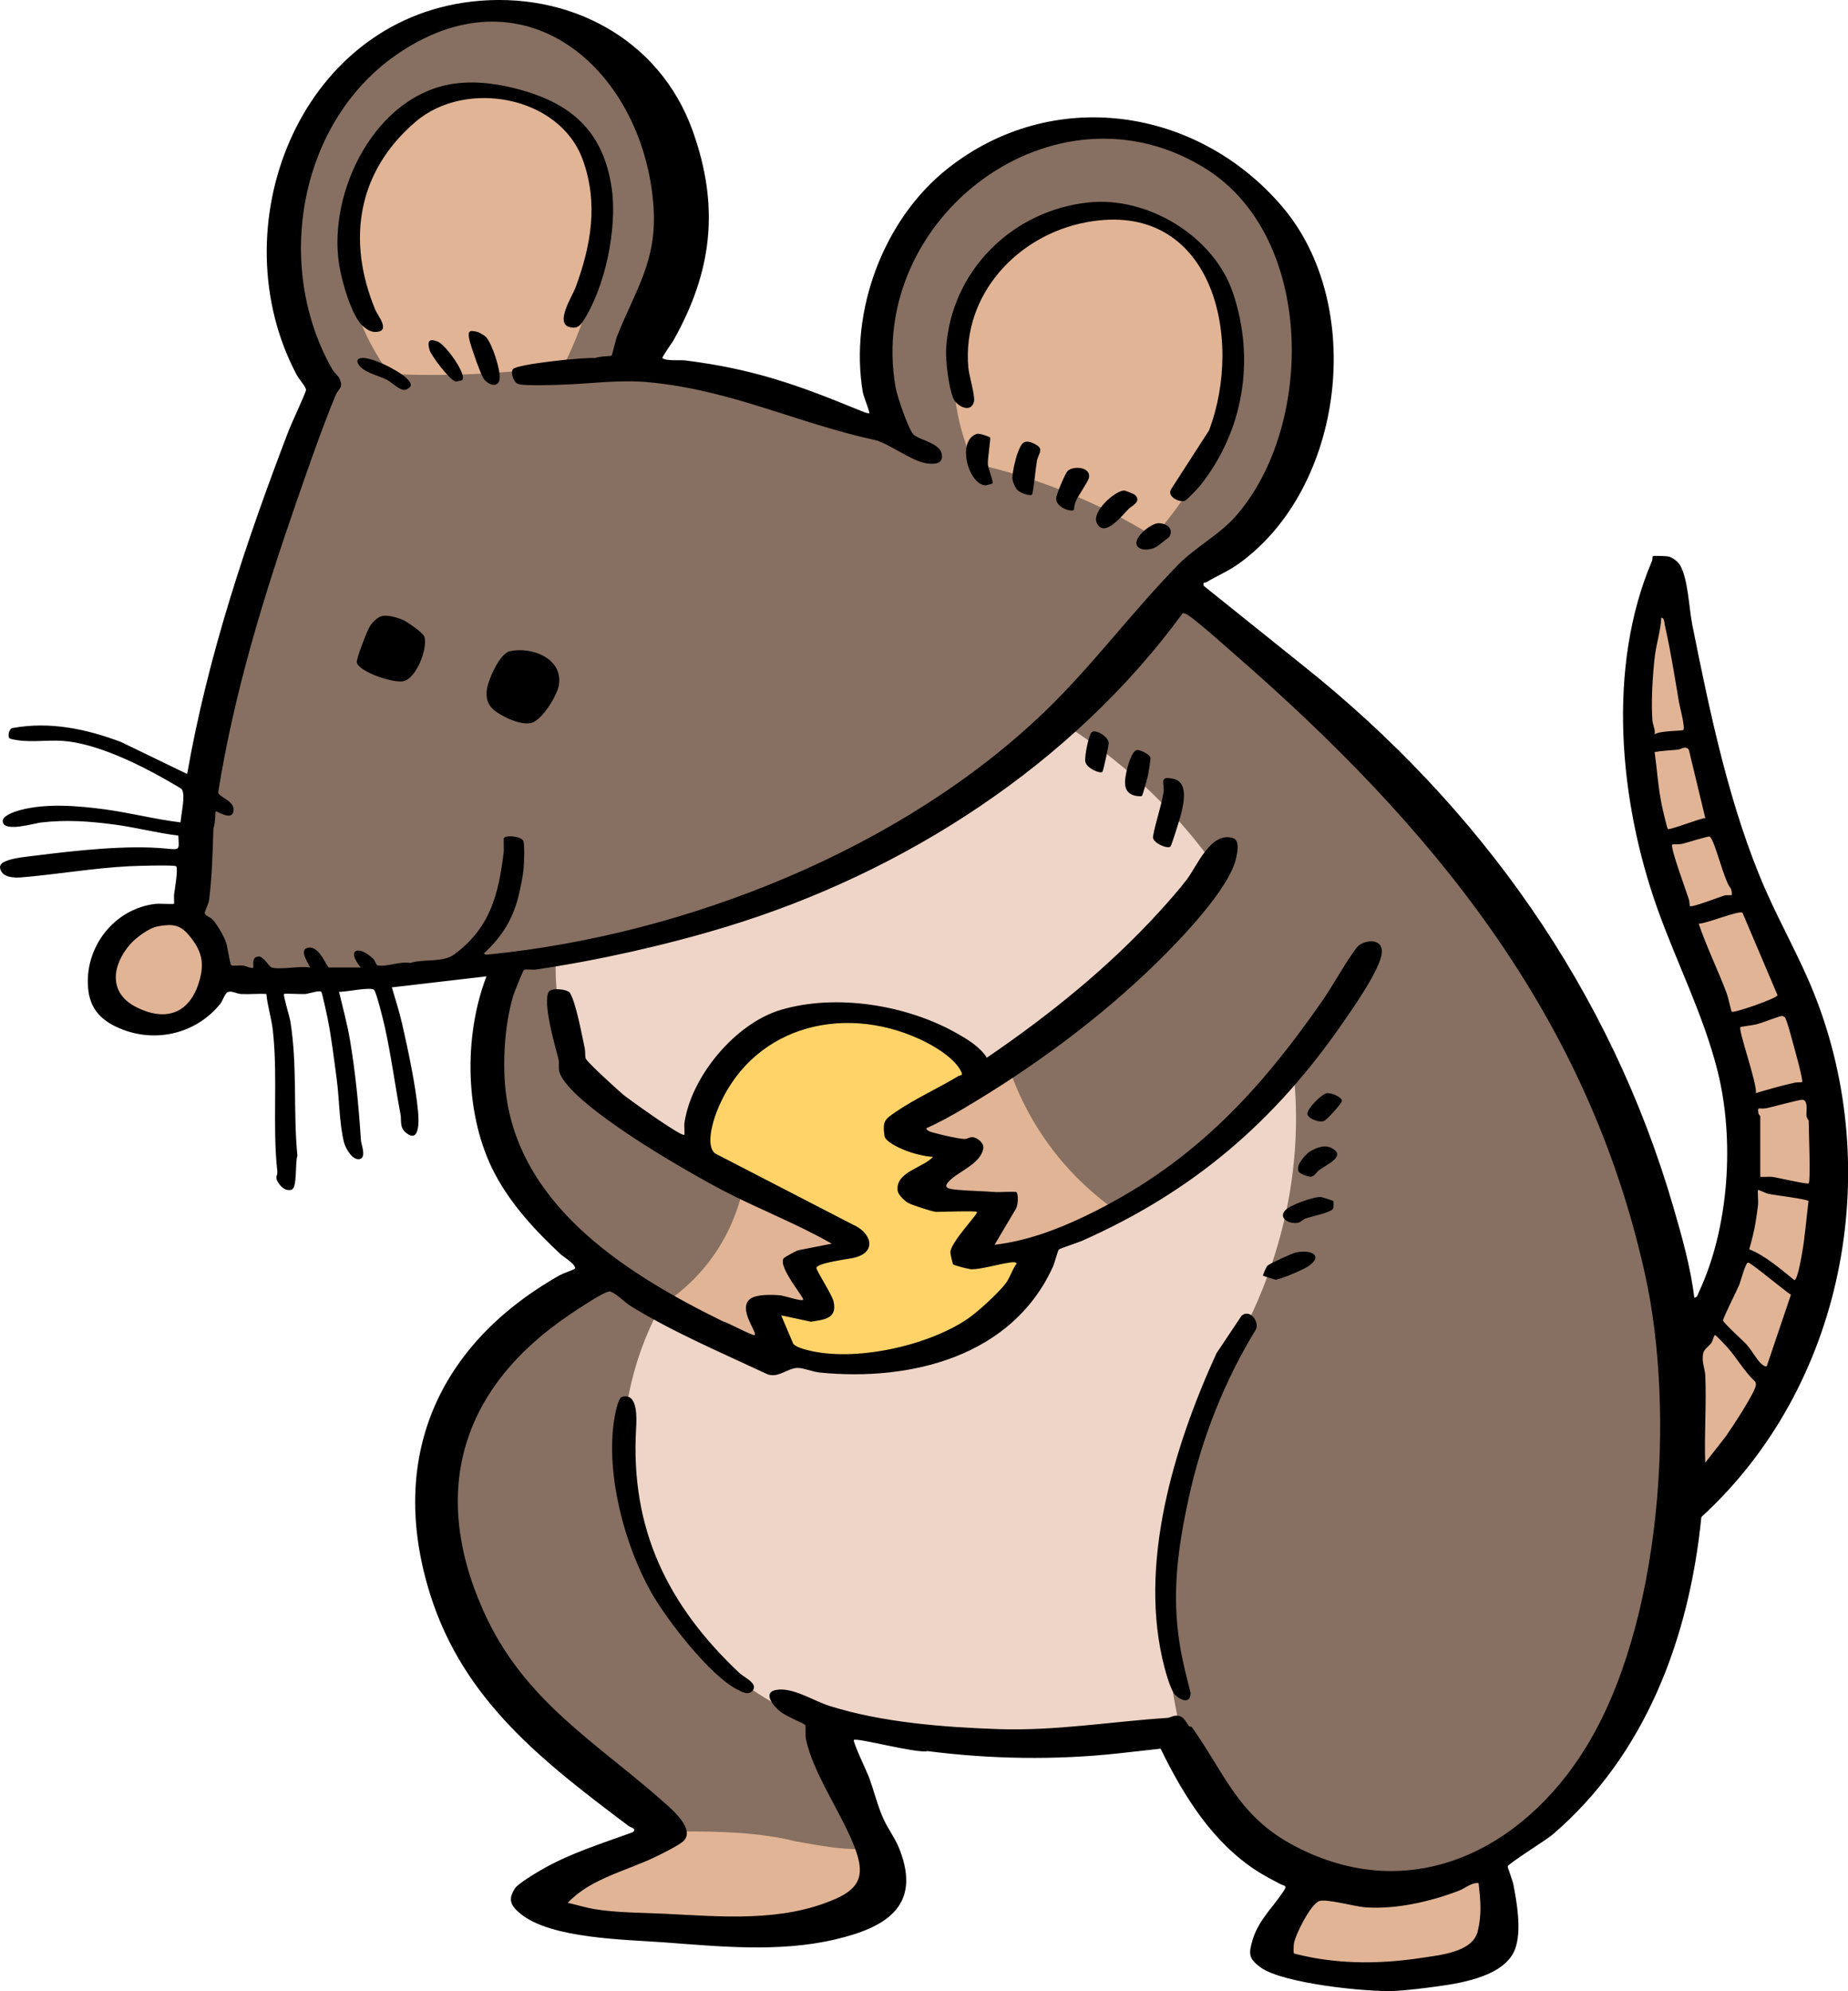 <?xml version="1.0" encoding="UTF-8"?>
<svg id="animal" xmlns="http://www.w3.org/2000/svg" viewBox="0 0 503.46 542.35">
  <path d="M449.69,347.04c-7.43-33.75-21.15-64.58-41.93-94.26-17.6-25.13-39.89-49.1-70.17-75.45-.86-.75-1.76-1.54-2.67-2.35-3.14-2.76-6.38-5.61-9.39-7.91-.97-.73-2.09-1.5-3.27-1.52h-.78s-.45.62-.45.62c-28.66,39.22-72.56,69.37-123.62,84.9-16.41,4.99-34.76,9.11-51.68,11.59-.12.02-.27.02-.43.02-.27,0-.56-.02-.85-.03-.32-.01-.64-.02-.91-.02-.67,0-1.21.06-1.65.39-.98.69-3.46,7.7-3.47,7.76-2.42,7.92-3.2,19.19-1.97,28.04,4.42,31.51,34.34,49.97,59.92,62.53l.18.08.16.04c.44.1,2.22.97,3.52,1.6,3.42,1.66,4.53,2.14,5.29,2.14.46,0,.88-.17,1.18-.48.98-.99.35-2.27-.44-3.88-1.18-2.41-2.23-4.85-.91-5.84.25-.17,1.28-.76,4.45-.76,1.13,0,2.11.08,2.61.12.35.03,1.36.3,2.16.52,1.78.48,3,.79,3.85.79.56,0,1-.14,1.36-.44,1.21-1.01.45-2.11-1.2-4.52-.97-1.42-3.85-5.62-3.82-6.99.75-.49,2.68-1.54,3.13-1.68l12.94-2.54-3.47-2c-5.5-3.17-11.34-5.85-17-8.44-4.25-1.96-8.65-3.97-12.83-6.17-3.98-2.08-8.72-4.76-14.1-7.97-16.81-9.99-28.42-19.17-29.59-23.4-.09-.32-.08-.78-.07-1.25.02-.62.04-1.32-.14-2.06-.12-.47-.28-1.09-.48-1.83-2.29-8.67-3.1-13.8-2.42-15.27.16-.05.51-.12,1.06-.12,1.1,0,2.02.25,2.31.43,1.24,2.26,2.55,8.6,3.33,12.41.16.8.31,1.51.43,2.09.07.29.07.66.08,1.05,0,.56.02,1.18.2,1.79.48,1.67,10.78,10.66,10.89,10.75.13.11,14.9,11.16,17.31,11.16.49,0,.95-.21,1.27-.58.43-.53.41-1.04.37-2.4-.02-.53-.05-1.33-.01-1.6,1.82-12.26,13.57-26.07,25.15-29.53,4.48-1.34,9.44-2.02,14.74-2.02,11.11,0,22.77,2.99,31.99,8.21,3.11,1.75,6.05,3.55,7.76,6.2l.83,1.3,1.28-.87c19.25-13.15,34.73-26.26,47.32-40.08,3.46-3.82,6-6.79,7.54-8.84.66-.88,1.34-2.01,2.06-3.2,2.08-3.43,4.66-7.69,7.74-7.69.36,0,.73.05,1.12.17.09.08.49.63-.18,3.71-1.79,8.07-15.52,22.16-21.35,27.85-14.65,14.29-32.13,27.49-51.96,39.24-2.83,1.67-6.54,3.8-10.22,5.42l-.88.38-.02.95c-.05,1.92,2.22,2.5,3.31,2.77l.31.09c1.25.34,6.32,1.62,8.37,1.62.59,0,1.06-.18,1.44-.33.22-.08.43-.16.59-.16.38.06,1,.43,1.34.91.16.23.19.38.18.43-.41,2.15-2.83,3.73-5.18,5.25-1.08.71-2.1,1.37-2.95,2.11-.78.68-2.4,2.09-1.88,3.69.53,1.62,2.55,1.79,4.52,1.95,1.83.16,3.71.25,5.53.34,1.56.07,3.13.15,4.68.27.14.01.34.01.57.01.5,0,1.2-.02,1.94-.04.75-.03,1.53-.05,2.15-.05.05.81-.1,2.07-.34,2.44l-.06.07-7.28,12.28,3.02-.36c7.71-.91,15.61-3.39,24.86-7.81,25.82-12.33,44.77-29.47,65.4-59.15,1.45-2.09,2.84-4.37,4.19-6.57,1.66-2.73,3.38-5.55,5.19-7.96.43-.57,1.62-1.19,2.81-1.19.52,0,.94.13,1.14.36.26.29.27.83.23,1.23-.41,3.88-7.18,13.68-9.73,17.36l-.3.45c-18.87,27.43-41.37,46.28-70.79,59.34-.37.16-1.55.58-2.59.95-3.61,1.28-3.93,1.42-4.29,1.88-.28.36-.45.83-1.02,2.7-.27.86-.59,1.92-.77,2.3-8.21,18.04-27.41,28.39-52.69,28.39-3.07,0-6.22-.16-9.34-.47-.72-.08-1.65-.33-2.55-.58-1.21-.34-2.47-.68-3.59-.69-1.41,0-2.66.56-3.87,1.09-1.03.46-2.01.89-2.91.89-.31,0-.6-.05-.89-.15-2.48-1.17-5.01-2.33-7.55-3.5-9.98-4.58-20.3-9.32-29.44-14.94-.58-.35-1.28-.93-2.02-1.55-1.11-.92-2.26-1.87-3.37-2.37-.37-.16-.74-.31-1.2-.31-.38,0-.68.1-.97.2l-.08.02c-1.58.51-4.82,2.44-10.52,6.27-14.98,10.07-24.71,22.2-28.91,36.08-4.28,14.13-2.72,29.72,4.66,46.35,8.55,19.28,22.2,30.31,36.64,42,4.43,3.57,9,7.27,13.48,11.26,1.2,1.07,4.69,4.17,5.21,6.41.03.16.05.31.06.45.02.41-.11.73-.4,1.03-.17.17-1.3,1.18-7.4,4.15-2.25,1.08-4.63,2.01-7.14,2.99-6.17,2.41-12.54,4.9-17.1,9.8l-1.78,1.92,2.56.56c.93.21,1.86.45,2.79.7,1.57.4,3.19.82,4.83,1.08,4.66.73,9.52.89,14.23,1.04,1.71.06,3.41.12,5.08.2,1.29.06,2.58.13,3.88.2,4.87.27,9.9.54,14.9.54,11.71,0,20.39-1.52,28.15-4.93,8.2-3.6,8.6-8.59,6.39-14.95-.1-.28-.2-.56-.31-.85-1.43-3.8-3.55-7.81-5.8-12.06-3.17-5.98-6.45-12.17-7.49-17.49-.07-.36-.06-1.15-.05-1.74.02-1.28.03-1.98-.41-2.58-.31-.42-.68-.6-2.5-1.47-1.42-.67-3.8-1.81-4.58-2.45-1.41-1.16-2.31-2.54-2.35-3.04.08-.05.25-.12.59-.18.32-.06.68-.09,1.05-.09,2.46,0,5.38,1.3,8.2,2.55,1.61.71,3.12,1.39,4.59,1.85,14.96,4.74,32.57,5.9,46.24,6.38,1.44.05,2.94.08,4.44.08,8.93,0,17.86-.9,26.49-1.77,5.02-.5,10.22-1.03,15.35-1.36.56-.04,1.05-.22,1.48-.37.33-.12.65-.24.95-.24.66,0,.87.23,1.55,1.28.21.33.43.67.68,1,.31.39.7.55,1.04.65,2.18,3.11,4.04,6.14,5.84,9.07,5.41,8.8,10.51,17.12,22.35,23.35,8.85,4.66,17.94,7.02,27.04,7.02h.01c21.09,0,40.9-12.56,54.36-34.45,21.47-34.91,24.43-92.89,16.31-129.71ZM352.63,83.97c-2.57-17.44-10.78-31.34-23.12-39.14-8.95-5.66-18.66-8.52-28.84-8.52-16.71,0-33.51,8.13-44.94,21.75-11.34,13.52-16.15,30.95-13.18,47.8.4,2.26,3.49,11.79,5.3,13.6.71.71,1.85,1.18,3.17,1.73,1.63.68,3.87,1.6,4.1,2.73.1.48.03.68.01.71-.05.06-.36.23-1.15.23-.43,0-.94-.05-1.5-.15-1.91-.33-4.51-1.77-7.03-3.17-2.52-1.4-4.91-2.72-6.94-3.17-8.36-1.82-16.24-4.34-23.86-6.78-11.61-3.71-23.61-7.55-37.37-8.9-2-.2-4.05-.3-6.25-.3-3.41,0-6.64.23-10.05.47-2.15.15-4.38.31-6.64.4l-.41.02c-1.7.06-4.86.18-7.64.18-3.34,0-4.32-.17-4.56-.24-.32-.15-.7-1.1-.72-1.65,2.55-.98,15.59-2.53,20.38-2.53.27,0,.5.01.66.02l.45.08.43-.26c.4-.17,1.95-.29,2.61-.33,1.28-.09,1.71-.13,2.19-.61.35-.36.42-.63,1.01-2.91.27-1.04.64-2.46.83-2.93,1.16-2.92,2.36-5.58,3.53-8.16,3.89-8.59,7.25-16,6.48-27.57-.93-13.83-5.92-26.76-14.07-36.42-8.45-10.02-19.59-15.54-31.35-15.54-8.68,0-17.45,2.92-26.07,8.66-27.27,18.17-35.86,58.67-18.75,88.43.31.55.71.97,1.06,1.34.32.33.59.62.72.9.48,1,.44,1.06-.06,1.72-.29.4-.69.94-1.01,1.7-3.67,8.88-7,18.47-10.22,27.74l-.6,1.71c-7.45,21.48-16.61,49.87-21.25,79.01l-.04.26.05.26c.22,1.17,1.27,1.85,2.28,2.5,1.49.97,1.95,1.44,1.88,2.03-.58-.06-1.5-.5-2.01-.74-.58-.27-.9-.42-1.33-.42h-.77s-.45.59-.45.59c-.33.43-.35.8-.41,1.91-.03.63-.12,2.31-.28,2.67l-.23.35-.08,2.56c-.19,6.04-.37,11.75-1.13,17.48-.04.32-.32,1-.52,1.5-.44,1.07-.76,1.85-.58,2.61.24,1.03,1.15,1.53,1.81,1.9.21.12.52.29.59.36,1.18,1.27,2.92,4.23,3.44,5.86.12.37.33,1.49.52,2.48.6,3.2.76,3.89,1.43,4.37.45.32.98.39,1.68.39.29,0,.63-.02.97-.03.31-.01.62-.02.89-.02.14,0,.27,0,.36.01.11.02.46.14.7.21.82.28,1.41.46,1.95.46.83,0,1.28-.43,1.47-.69.38-.51.36-1.06.34-1.6,0-.17-.02-.52,0-.76.35.24.92.92,1.21,1.27.66.8,1.19,1.43,1.95,1.64.67.18,1.47.27,2.53.27s2.23-.09,3.37-.18c1.1-.08,2.23-.17,3.21-.17.62,0,1.12.04,1.52.11l2.91.51-1.3-2.65c-.11-.22-.27-.5-.44-.81-.29-.52-1-1.8-1.13-2.46.03,0,.06,0,.1-.01,1.09,0,2.37,2.29,2.98,3.39.67,1.19,1.16,2.05,2.23,2.05h11.92l-2.08-2.47c-.81-.96-1.19-1.63-1.36-2.05.56.2,1.43.68,2.51,1.69.09.09.24.41.32.6.28.59.68,1.48,1.7,1.64.39.06.79.1,1.24.1,1.16,0,2.34-.23,3.49-.44,1.1-.21,2.15-.41,3.13-.41.36,0,.69.03.99.08l.38.07.37-.11c1.28-.42,2.87-.51,4.55-.61,2.78-.15,5.65-.31,7.9-1.97,10.73-7.92,12.77-18.21,14.05-28.96.06-.49.03-1.24.01-2.03,0-.25-.01-.57-.02-.85h.23c1,0,1.91.27,2.26.45.18,1.19.1,4.97-.07,6.92-.2,2.12-.97,5.49-1.3,6.85-1.42,5.96-4.18,10.59-8.98,15.01l-.52.48.04.71c.05.82.66,1.78,2.22,1.78.26,0,.54-.03.77-.05l.17-.02c57.18-5.71,115.52-31.25,152.24-66.64,7.13-6.87,13.69-14.5,20.04-21.87,5.22-6.07,10.62-12.34,16.22-18.05,2.12-2.16,4.56-3.98,7.14-5.9,3.06-2.28,6.23-4.65,8.82-7.64,11.98-13.82,17.71-36.36,14.6-57.42Z" fill="#877061"/>
  <path d="M321.05,406.12c-6.75,30.2-2.06,55.47,1.51,68.93-16.91.83-36.09.78-57.08-.97-17.33-1.45-33.2-3.82-47.42-6.61-4.35-1.82-33.1-14.4-44.26-47.46-10.65-31.56,2.75-57.98,6-63.8,9.67,4.56,19.65,8.44,29.86,11.61-.52-3.58-1.05-7.16-1.57-10.74,4.88-.26,9.76-.53,14.64-.79-1.73-2.15-3.5-4.38-4.33-7.01-.83-2.64-.52-5.83,1.49-7.73,3.09-2.93,8.41-1.6,11.96-3.96-16.63-9.47-33.26-18.95-49.89-28.42-7.83-4.46-15.72-8.96-22.78-14.54-.14-.43-.29-.86-.44-1.29-2-3.75-4.3-8.99-5.8-15.54-1.6-7.05-1.72-13.16-1.47-17.57,18.97-2.41,47.66-8.4,78.82-24.74,25.04-13.13,43.32-28.57,55.52-40.64,4.3,2.41,26.99,15.57,44.85,40.64-5.96,8.64-12.04,17.25-19.34,24.78-6.53,6.75-13.97,12.55-21.51,18.15-14.04,10.44-28.57,20.29-44.01,28.52,3.96,3.56,9.28,5.58,14.6,5.54-3.99,4.07-8.33,8.47-12.32,12.54,7.82,2.65,16.21,3.61,24.44,2.81-2.82,4.51-5.6,9.28-8.42,13.8,19.18.92,37.93-7.08,53.32-18.57,13.04-9.74,24.02-21.89,34.59-34.32,4.74,34.9-7.41,62.4-13.07,73.43-6.12,9.95-13.6,24.78-17.89,43.95Z" fill="#efd5c7"/>
  <path d="M404.33,512.76c.48,4.3.98,8.74-.31,13.76-1.57,6.1-9.67,7.27-15.03,8.04-.44.06-.86.12-1.26.19-5.57.85-10.71,1.27-15.72,1.27-5.08,0-9.87-.42-14.65-1.29-.51-.09-5.13-.91-5.83-1.5-.64-.51-.82-1.86-.51-3.99.36-2.44,4.69-11.84,7.99-12.85.4-.12.89-.18,1.48-.18,1.81,0,4.51.55,7.13,1.07,1.77.36,3.45.7,4.42.77.92.07,1.88.1,2.85.1,6.57,0,14.38-1.6,21.99-4.52.51-.19,1.03-.49,1.58-.8,1.16-.66,2.47-1.41,4.09-1.41.13,0,.25,0,.38.01l1.24.09.14,1.24Z" fill="#e1b495"/>
  <path d="M225.54,357.07c.3-.44.33-1.2.1-2.24-.18-.79-1.67-3.39-2.66-5.11-1.72-3-2.06-3.64-2.06-4.32.03-2,2.44-2.74,9.67-3.95.81-.13,1.57-.26,1.84-.33,1.04-.26,2.8-.89,2.91-2.19.09-1.13-1.11-2.91-3.52-3.96l-37.75-19.49-.1-.07c-3.71-2.74-1.11-10.5-.23-12.81,6.08-15.94,19.99-25.45,37.21-25.45,6.77,0,13.77,1.57,20.26,4.54,2.3,1.06,9.94,4.89,12.11,9.78.33.75.34,1.41.03,1.97-.42.78-1.21.93-1.54.99-2.21,1.33-4.64,2.63-6.98,3.89-3.44,1.84-6.99,3.75-9.95,5.79l-.14.1c-2.68,1.84-2.73,1.88-2.27,5.02.17.36,1.67,1.49,4.32,2.57,2.48,1.02,5.21,1.68,7.49,1.83l3.08.2-2.06,2.3c-1.11,1.23-2.81,2.14-4.45,3.01-3.2,1.7-5.12,2.88-4.79,5.05.11.43,1.23,1.67,2.06,2.16.79.46,6.09,2.18,7,2.26.35,0,1.2-.02,2.27-.05,1.78-.04,4.21-.1,6.06-.1,2.68,0,3.16.1,3.64.47l.5.39.09.68c.1.9-.45,1.57-2.46,4.06-1.44,1.77-4.8,5.92-4.79,7.13.02.29.27,1.42.45,2.11,1.03.33,3.31.91,3.83.95,1.52-.01,3.75-.51,5.91-.99,1.46-.32,2.84-.63,4.06-.8l.1-.02c.31-.05.78-.12,1.26-.12,1.7,0,2.2,1,2.33,1.42l.24.75-.47.62c-.53.69-.92,1.53-1.33,2.42-.46.99-.94,2.02-1.66,2.97-2.06,2.73-7.79,7.97-10.56,9.89-8.67,5.97-22.68,9.98-34.86,9.98-3.81,0-7.26-.4-10.26-1.19-1.39-.38-3.4-.92-4.47-2.1l-.17-.19-4.53-10.67,10.64,2.29.42-.06c1.77-.27,3.59-.54,4.16-1.37Z" fill="#ffd368"/>
  <path d="M468.13,246.09c-4.28,1.54-6.5,2.27-7.54,2.27-.76,0-1.19-.35-1.41-.65-.28-.33-.32-.69-.38-1.28-.03-.28-.08-.81-.14-1.02-.13-.43-.53-1.56-.99-2.87-4.24-12.1-4.15-12.78-3.06-13.68.42-.38.86-.39,1.83-.4.42,0,1.13-.02,1.41-.07.38-.07,1.66-.45,2.79-.78,3.24-.95,4.42-1.26,5.04-1.26h.46l.48.27c1.06.74,1.73,2.59,3.25,7.3.85,2.62,2.01,6.21,2.75,7.06l.08.09.06.1c.16.26,1.21,2.81-.09,3.81-.47.34-.92.34-1.22.34h-.58c-.49,0-.64.03-.67.04-.29.08-1.16.4-2.07.72ZM469.02,271.14c.17.46.5,1.8.74,2.79.48,1.97.56,2.24.83,2.58.22.27.64.6,1.35.6,1.44,0,6.28-1.72,7.24-2.06,6.45-2.33,6.5-2.97,6.56-3.85l.03-.36-9.79-23.05-.21-.21c-.36-.36-.87-.55-1.5-.55-1.18,0-3.19.62-6.38,1.65-1.85.6-4.38,1.41-5.04,1.41l-2.24-.15.73,2.13c1.27,3.71,2.82,7.36,4.32,10.89,1.14,2.67,2.31,5.43,3.34,8.18ZM448.59,204.07l3.14-2.86c.66-.39,3.8-.58,4.99-.65,1.93-.12,2.39-.14,2.88-.6.97-.9.79-2.46-.36-7.4-.15-.66-.28-1.2-.33-1.5-.21-1.22-.42-2.45-.62-3.69-.95-5.66-1.93-11.52-3.21-17.14-.02-.11-.04-.25-.06-.4-.12-.91-.42-3.05-2.34-3.05h-.19s-1.34.19-1.34.19l-.06,1.24c-.09,1.88-.51,3.88-.92,5.81-.32,1.51-.65,3.07-.83,4.6-.61,5.17-1.05,12.63-.67,17.66.05.67.22,1.28.37,1.82.18.65.34,1.21.26,1.71l-.72,4.25ZM449.9,210.12c.33,2.98.66,6.06,1.27,9.04.01.07,1.36,6.9,2.14,7.71.21.22.6.48,1.2.48h0c.75,0,2.17-.46,5.49-1.58,1.65-.56,4.14-1.4,4.68-1.45l1.76-.13-4.96-20.6-.17-.24c-.72-.99-1.6-1.2-2.22-1.2s-1.18.21-1.62.39c-.2.08-.46.18-.56.19-.57.05-1.14.1-1.71.14-1.52.12-3.1.24-4.66.5l-1.44.24.2,1.44c.23,1.67.42,3.4.6,5.07ZM479.18,375.24l-.07-.07c-1.58-1.5-2.97-3.38-4.31-5.21-.98-1.34-2-2.72-3.1-3.97-.03-.03-2.86-3.23-3.81-3.68l-.33-.14h-.32c-1.25,0-1.63,1.14-1.95,2.06-.07.21-.19.56-.23.64-.19.28-.48.56-.79.86-.68.65-1.53,1.46-1.77,2.79-.3,1.73.02,3.15.29,4.4.15.67.29,1.29.31,1.9.18,4.03.09,8.17,0,12.18-.08,3.77-.16,7.67-.02,11.5l.15,4.12,8.22-10.56c.08-.12,8.43-12.09,8.43-14.91,0-.7-.21-1.32-.63-1.84l-.06-.08ZM476.45,299.87l2.33-.68c3.27-.96,6.97-2.05,10.54-2.82.22-.05.79-.07,1.1-.08.67-.02,1.07-.03,1.52-.42.83-.74,1.12-.98-2.07-12.33l-.17-.65c-1.55-5.8-1.99-6.61-2.62-7.07-.52-.39-1.08-.58-1.66-.58-.51,0-.93.15-1.27.27-.09.03-.18.06-.26.09-.86.26-1.71.57-2.53.88-1.11.41-2.16.79-3.24,1.07-.4.11-1.46.27-2.32.4-1.81.28-2.13.33-2.53.61-1.15.84-.92,1.81,1.2,9.11.95,3.27,2.54,8.73,2.4,9.82l-.42,2.38ZM485.44,324.24c-1.45-.21-2.82-.41-3.33-.52-.23-.05-.98-.37-1.38-.54-.92-.4-1.3-.56-1.74-.56h-.74s-.45.56-.45.56c-.46.57-.44,1.14-.35,3.03.03.6.07,1.42.04,1.7-.11,1.09-.32,2.5-.51,3.75l-.14.91c-.37,2.42-1.11,5.19-1.72,7.34l-.37,1.3,1.26.5c3.58,1.42,6.96,4.17,10.23,6.82.57.46,1.12.91,1.68,1.36l.41.33h.53c1.65,0,2.33-1.56,3.48-7.97l.04-.21c.58-3.15.92-6.38,1.25-9.5.18-1.73.37-3.46.59-5.18l.09-.73-.52-.52c-.58-.58-1.48-.84-8.34-1.84ZM494.25,305.24c0-.51-.24-.85-.4-1.08-.06-.08-.18-.26-.2-.33-.02-.18,0-.6,0-.98.06-1.55.17-4.15-2.07-4.73-.16-.04-.33-.06-.52-.06-.88,0-3.02.54-6.44,1.42-1.59.41-3.24.84-3.86.94-.19.03-.35.04-.5.04-.17,0-.32-.01-.44-.02-.16-.01-.3-.02-.42-.02-.8,0-1.26.35-1.51.65-.62.75-.44,1.74-.3,2.52.07.42.27.73.47.97v15.95c0,.47.2,1.56,2.02,1.56.29,0,.65-.01,1.04-.02.38-.01.77-.03,1.1-.03.17,0,.31,0,.42.01.44.05,1.83.35,3.17.63,3.3.7,5.71,1.19,6.69,1.19h0c.22,0,.85,0,1.34-.52.6-.65.86-.92.48-14.6-.04-1.62-.08-2.92-.08-3.5ZM483.83,347.66c-6.41-5.07-6.8-5.25-7.58-5.25-1.59,0-2.17,1.69-3.33,5.5-.18.59-.36,1.2-.45,1.42-.19.48-.84,1.82-1.52,3.24-3.08,6.4-3.15,6.74-3,7.47.16.7.6,1.25,4.62,5.11,1,.96,1.94,1.86,2.27,2.23.45.5,1.01,1.32,1.54,2.11.8,1.17,1.62,2.38,2.46,3.13.81.7,1.56,1.06,2.24,1.06h0c.55,0,1.07-.24,1.41-.65l.18-.21,7.04-20.82-1.04-.62c-.61-.36-2.86-2.14-4.85-3.72ZM46.11,250.48c-.91,0-1.94.11-3.34.36-2.91.51-6.81,3.51-8.5,5.47-3.29,3.81-4.76,8.14-4.03,11.87.61,3.13,2.71,5.7,6.08,7.42,2.81,1.44,5.48,2.18,7.95,2.18h0c5.51,0,9.59-3.61,11.49-10.16,1.57-5.4.75-9.11-3-13.68-2.02-2.45-3.95-3.45-6.64-3.45ZM153.7,32.84c-7-6.4-16.47-7.64-17.55-7.77-15.11-1.79-28.07,7.82-34.22,15.73-11.93,15.35-10.76,40.42,4.18,61.06,7.16.33,14.98.39,23.37,0,8.71-.4,16.76-1.23,24.08-2.28,13.7-27.5,13.43-54.58.13-66.74ZM333.89,81.62c-1.19-3.17-5.66-15.07-17.72-21.11-14.06-7.04-30.8-2.26-40.62,5.38-15.67,12.2-20.69,37.15-10.35,60.33,6.85,1.51,14.68,3.71,23.1,6.97,10.35,4.01,19.03,8.63,25.99,12.93,1.34-1.42,31.12-33.85,19.61-64.5Z" fill="#e1b495"/>
  <path d="M228.23,518.61c-7.76,3.41-16.44,4.93-28.15,4.93-5,0-10.03-.27-14.9-.54-1.3-.07-2.59-.14-3.88-.2-1.67-.08-3.37-.14-5.08-.2-4.71-.15-9.57-.31-14.23-1.04-1.64-.26-3.26-.68-4.83-1.08-.93-.25-1.86-.49-2.79-.7l-2.56-.56,1.78-1.92c4.56-4.9,10.93-7.39,17.1-9.8,2.51-.98,4.89-1.91,7.14-2.99,6.1-2.97,7.23-3.98,7.4-4.15.29-.3.42-.62.4-1.03-.01-.14-.03-.29-.06-.45,10.27-.07,21.37.22,31.23,2.69,5.9,1,11.9,2.28,17.82,2.09,2.21,6.36,1.81,11.35-6.39,14.95Z" fill="#e1b495"/>
  <path d="M233.05,339.02l-15.13,4.7,5.22,12.87-14.96-.7,3.13,15.31c-10.38-5.22-20.76-10.44-31.13-15.65,3.53-2.24,8.62-6.08,13.22-12.18,6.1-8.09,8.32-16.16,9.22-20.7l30.44,16.35Z" fill="#e1b495"/>
  <path d="M274.33,289.21c1.96,6.18,5.7,15.36,13.02,24.71,5.73,7.32,11.79,12.38,16.47,15.69-4.27,3.09-10.92,7.14-19.82,9.86-7.69,2.35-14.47,2.92-19.35,2.95,2.9-5.08,5.8-10.15,8.7-15.23-2.95.31-6.59.43-10.71,0-5.59-.58-10.2-1.99-13.56-3.32l11.56-10.12c-1.19.18-6.01.75-10.38-2.36-2.35-1.67-3.62-3.72-4.25-4.96,9.44-5.74,18.88-11.48,28.31-17.23Z" fill="#e1b495"/>
  <path d="M296.59,55.14c16.08-1.68,34.04,9.15,39.28,24.55,6.15,18.11,2.98,37.64-8.9,52.58-.6.76-3.67,4.01-4.26,4.18-1.42.4-4.8-1.12-3.7-3.13l10.35-16.04c9.68-25.38.79-63.1-33.37-56.75-18.86,3.51-33.98,19.82-32.18,39.67.19,2.09,1.95,7.82,1.51,9.33-.92,3.14-4.74,1.04-5.61-1.03-1.27-3.01-2.16-10.39-1.95-13.67,1.38-21.08,18.03-37.52,38.83-39.69ZM92.38,72.04c.65,4.22,3.37,14.13,6.54,16.83,1.18,1,2.26,1.72,3.91,1.52,3.46-.43.05-4.46-.6-6.03-7.84-18.96-4.86-37.7,11.07-51.26,13.6-11.58,39.12-7,45.44,10.34,4.33,11.89,2.3,23.43-1.96,34.93-.85,2.29-5.58,9.55-1.71,10.7,1.83.54,2.77-.07,3.72-1.5,6.11-9.22,9.47-25.62,7.84-36.44-2.22-14.8-10.32-22.54-24.4-26.55-5.85-1.66-12.18-2.63-18.28-1.82-21.59,2.89-34.66,29.3-31.57,49.27ZM132.63,187.91c-.35,2.62.49,4.58,2.66,6.05,2.33,1.58,6.61,3.6,9.39,2.97,2.98-.67,7.15-7.52,7.59-10.39,1.1-7.2-7.38-10.46-13.36-9.16-2.79.61-5.92,7.8-6.28,10.52ZM100.83,170.47c-.74,1.13-3.86,9.19-3.63,10,.73,2.61,10.03,5.69,12.72,5.08,3.58-.81,6.63-8.96,5.71-12.08-.33-1.11-4.8-4.19-6.07-4.71-1.44-.59-3.92-1.29-5.4-.98-1.28.27-2.61,1.62-3.32,2.69ZM282.49,125.55c.43-2.2,2.25-3.31-.89-4.76-2.81-1.3-3.38.14-4.33,2.54-.63,1.59-1.44,5.26-1.46,6.89,0,.9.75,2.66,1.43,3.32.69.68,3.37,1.71,3.92,1.17.33-.32,1.07-7.81,1.33-9.16ZM266.16,118.17c-5.62,1.8-2.4,13.59,2.21,14.04.25.02,1.92-.43,1.99-.5.4-.4-1.09-3.94-1.21-5.07-.17-1.67.84-7.21.57-7.47-.3-.3-2.94-1.2-3.57-1ZM130.29,90.47c-2.43-.66-2.88-.37-2.46,1.86.32,1.71,2.95,9.17,3.8,10.59,1.12,1.88,4.1,2.97,4.48.34.35-2.39-2.08-9.83-3.78-11.54-.22-.22-1.79-1.18-2.05-1.25ZM293.02,136.69c.71-1.74,3.44-5.49,3.65-6.59.55-2.86-4.11-3.33-5.78-1.84-.68.6-3.07,6.37-3.15,7.39-.2,2.63,4.28,3.92,4.79,3.24.07-.09.19-1.48.49-2.21ZM306.13,133.61c-2.66.29-8.84,5.89-7.3,8.91,2.11,4.14,6.98-2.26,8.69-3.94.81-.8,3.57-1.94,1.7-3.76-.23-.23-2.71-1.25-3.08-1.21ZM97.43,98.74c.86,2.55,5.68,3.53,7.92,4.67,1.56.8,3.85,3.39,5.38,2.67,1.85-.87,1.32-1.8-.09-3.16-2.03-1.96-9.86-6.06-12.56-5.33-.48.13-.87.51-.65,1.15ZM119.3,93.07c-2.41-.98-2.96-.18-2.27,2.27.42,1.48,5.44,8.16,7.05,8.55.32.08,1.76-.28,1.82-.35,1.41-1.45-4.47-9.61-6.6-10.47ZM314.94,149.01c.47-.26,3.57-2.66,3.7-2.9,1.19-2.27-1.02-3.6-3.03-3.59-2.11,0-7.63,4.42-5.57,6.47,1.12,1.11,3.56.77,4.9.02ZM183.56,92.56c10.52-18.79,12.52-36.32,5.15-56.92C179.67,10.38,154.73-2.57,128.59.42c-47.45,5.43-68.97,61.81-47.74,101.73.56,1.06,2.51,3.22,2.52,4.07,0,.61-4.02,9.24-4.67,10.93-11.64,30.39-22.09,61.5-27.71,93.67l-17.98-8.69c-9.5-3.6-19.46-5.68-29.6-3.82-1.07.22-1.47,2.69-.59,2.92,4.67,1.25,9.56.24,14.33.58,8.99.64,20.45,6.22,28.27,10.69.69.39,3.97,2.27,4.11,2.49,1.11,1.65-.26,6.93-.33,9.02-6.94-.84-13.8-2.63-20.72-3.56-7.24-.97-15.99-1.7-23.06.23-1.33.36-4.76,1.47-4.68,3.03.17,3.14,8.63.54,10.43.33,6.98-.81,13.31-.34,20.3.6,5.71.77,11.38,2.29,17.12,2.96.15,3.83.64,3.94-3.25,3.55-10.59-1.05-24.58.52-35.37,1.87-2.32.29-6.1.63-8.14,1.45-1.08.44-2.15.92-1.73,2.33.67,2.24,3.72,2.34,5.66,2.19,9.72-.79,19.59-2.54,29.33-3.03,1.71-.09,12.45-.44,12.91.02.58.58-.38,6.25-.56,7.53-.1.7.06,2.56-.03,2.66-.18.18-4.02-.08-5.06.04-11.3,1.32-19.38,11.83-18.34,23.05.47,5.1,3.07,8.24,7.59,10.4,9.86,4.72,21.53,2.28,28.4-6.21.73-.9,1.27-2.99,2.16-3.26,1.12-.34,2.33.51,3.5.57,2.29.12,4.62-.14,6.9-.01.33,3.33,1.4,6.59,1.77,9.92,1.42,12.66-.16,25.73,1.22,38.38.14,1.32-.85,1.45.34,3.21.81,1.2,2.01,2.24,3.54,1.8,1.62-.47.92-7.43,1.59-9.26-1.18-12.2.04-24.34-1.9-36.51-.2-1.26-2.03-7.27-1.75-7.54.21-.2,4.67.08,5.71.02.93-.06,4.03-1.13,4.46-.6.23.28,1.47,6.02,1.67,7.02,1.11,5.47,1.77,11.2,2.51,16.67.74,5.45.69,11.95,1.97,17.21.39,1.62,2.33,5.17,4.35,4.63,1.85-.49.36-3.94.29-5.07-.58-9.08-1.48-18.51-3.02-27.55-.74-4.35-1.94-8.65-2.95-12.93,1.86.11,8.37-1.38,9.53-.54.61.44,2.58,8.48,2.91,9.97,1.75,7.85,2.8,15.96,4.3,23.87.34,1.77-.32,3.61,1.5,5.09,3.8,3.09,3.51-3.34,3.3-5.69-.64-7.09-2.71-16.8-4.32-23.85-.78-3.41-1.83-6.72-2.83-10.05l25.78-3c-6.27,16.33-5.97,38.14,2.28,53.76,4.47,8.46,11.11,15.6,18.08,22.08.45.42,4.66,3.03,3.61,3.88-.24.19-3.12,1.19-4.01,1.69-33.18,18.77-47,49.84-35.26,87.04,9.14,28.95,30.89,45.56,53.97,62.94.74.55,2.51.77,1.12,1.77-8.39,3.04-17.31,5.81-25,10.31-1.63.95-6.18,3.66-7.03,4.96-2.07,3.16-1.01,4.84,1.53,6.92,8.28,6.79,28.41,6.99,38.98,7.77,15.31,1.14,31.38,2.78,46.57-.75,13.68-3.18,23.8-8.9,17.71-24.57-1.15-2.97-3.07-5.42-4.36-8.23-1.69-3.71-2.6-7.75-4.03-11.55-.48-1.26-4.45-9.65-4.06-10.02.74-.7,17.33,3.77,20.04,3.03,17.18,2.2,34.97,2.5,52.22.6,3.77-.42,7.53-.84,11.3-1.26,6.28,12.87,14.23,25.7,26.53,33.49,1.85,1.17,3.84,2.19,5.78,3.23,1.7.91,2.45.29.68,2.84-2.78,4.01-6.44,7.51-7.91,12.47-1.14,3.83-1.17,5.17,2.27,7.62,6.01,4.28,28.61,6.67,36.26,6.34,3.58-.16,8.26-.76,11.93-1.26,6.83-.93,18.33-2.89,21.03-10.14,1.82-4.91.54-12.39-.45-17.54-.2-1.06-1.58-4.7-1.56-4.96.06-.75,10.41-7.14,12.2-8.67,25.46-21.79,37.29-53.73,40.56-86.51,38.73-35.45,50.06-93.94,30.76-142.47-3.83-9.62-9.02-18.72-13.19-28.17-9.8-22.25-15.24-48.43-20.02-72.29-.91-4.52-1.18-12.76-3.38-16.4-.54-.9-2.06-2.09-3.08-2.31-.75-.16-4.19-.25-4.34-.07-.13.17-.01.84-.2,1.27-12.36,29.01-8.92,65.55,1.49,94.75,5.25,14.73,12.52,28.87,16.37,44.17,4.7,18.66,3.15,42.75-5.11,60.28-.28.58-.32,1.42-1.21,1.49-1.03-8.29-3.35-16.55-5.69-24.59-17.23-59.31-52.82-109.24-100.71-147.44l-27.27-21.88c-.24-1.23.28-.72.77-1.01,2.95-1.76,5.84-2.92,8.78-5.02,28.76-20.58,34.8-70.46,11.74-97.38-23.21-27.09-62.62-32.78-91.13-10.18-17.44,13.83-26.72,38.83-23.04,60.81.21,1.23,1.99,5.53,1.76,5.73-.29.26-2.5-.7-2.99-.9-16.74-6.89-28.79-11.14-47.09-13.44-1.51-.19-5.2.24-6.26-.64-.23-.19,2.74-4.33,3.11-4.98ZM70.48,260.56c-2.11-.03-1.27,2.7-1.51,3.02-.27.36-2.12-.5-2.73-.57-.87-.1-2.88.16-3.22-.08-.36-.25-1.04-4.98-1.4-6.1-.6-1.87-2.44-4.99-3.77-6.42-.56-.6-1.89-.93-2.04-1.58-.13-.56.99-2.51,1.13-3.57.86-6.5.98-13.1,1.21-19.77.54-.84.47-4.3.62-4.48.17-.2,4.1,2.49,4.76.27.91-3.06-3.81-3.97-4.09-5.43,4.29-26.92,12.28-53.08,21.19-78.76,3.35-9.65,6.9-19.97,10.78-29.38.79-1.91,2.28-2,1.05-4.62-.44-.93-1.36-1.5-1.85-2.35-16.18-28.15-9.28-68.07,18.28-86.44,35.07-23.37,66.72,5.64,69.16,42.15.97,14.61-4.89,22.44-9.91,35.08-.43,1.07-1.34,5.16-1.53,5.36-.16.16-3.62.14-4.44.65-2.92-.28-21.47,1.63-22.45,3.03-.65.92.14,3.65,1.54,4.05,1.97.57,10.46.22,13.11.11,7.8-.31,14.77-1.36,22.72-.58,22.55,2.22,39.81,11.02,61.07,15.66,3.82.83,9.92,5.65,14.02,6.35,2.41.42,4.95.25,4.37-2.57-.61-2.96-6.28-3.82-7.67-5.22-1.41-1.41-4.47-10.48-4.88-12.8-8.15-46.24,43.57-85.47,84.67-59.5,29.53,18.66,29.43,69.8,8.2,94.3-4.58,5.29-11.09,8.57-15.9,13.47-12.41,12.65-23.27,27.39-36.23,39.89-38.91,37.51-97.72,60.88-151.35,66.23-.45.05-1.48.22-1.51-.31,4.84-4.46,7.89-9.32,9.42-15.75.48-2.01,1.15-5.09,1.33-7.07.15-1.6.34-6.42-.03-7.69s-4.47-1.76-5.29-.92c-.21.22.03,2.91-.08,3.82-1.37,11.49-3.66,20.69-13.44,27.91-3.17,2.34-8.4,1.17-12.03,2.36-2.89-.53-6.21,1.11-8.89.66-.44-.07-.62-1.28-1.23-1.85-4.2-3.92-7.34-2.32-3.33,2.42h-8.69c-.63,0-2.4-5.66-5.39-5.43-3.05.23-.39,4.03.3,5.43-2.83-.5-8.02.68-10.49,0-.78-.22-2.18-3-3.58-3.02ZM323.93,470.19c-1.03-1.33-1.44-2.9-3.51-2.86-.9.02-1.68.56-2.44.61-15.38,1.01-30.56,3.6-46.14,3.05-14.79-.52-31.6-1.81-45.84-6.31-4.46-1.41-10.06-5.18-14.56-4.36-3.73.68-.87,4.26,1.08,5.86,1.5,1.23,6.61,3.34,6.83,3.65.25.35-.02,2.67.19,3.71,1.81,9.29,9.89,20.57,13.36,29.8,2.61,6.96,1.76,10.81-5.28,13.9-14.51,6.37-30.9,4.83-46.25,4.06-6.29-.31-12.92-.25-19.15-1.23-2.53-.4-5.04-1.21-7.54-1.76,6.1-6.55,15.87-8.66,23.79-12.47,1.74-.83,6.71-3.29,7.83-4.45,2.92-3.05-2.72-8.07-4.95-10.05-19-16.92-38.73-27.9-49.75-52.75-14.65-33.03-5.52-60.94,23.72-80.58,2.14-1.44,8.08-5.43,10.14-6.09.57-.18.6-.23,1.18.03,1.6.72,3.65,2.87,5.21,3.83,11.57,7.11,24.89,12.77,37.2,18.54,3,1.15,5.59-1.72,8.26-1.71,1.67.01,4.12,1.07,5.98,1.25,24.83,2.48,52.42-4.34,63.55-28.79.44-.96,1.33-4.35,1.6-4.69.21-.27,5.28-1.93,6.31-2.38,30.38-13.48,52.61-32.54,71.41-59.86,2.78-4.05,9.83-14.1,10.28-18.52s-5.23-3.64-6.87-1.45c-3.31,4.43-6.19,9.93-9.41,14.57-17.85,25.68-36.19,44.99-64.82,58.66-7.69,3.67-15.85,6.66-24.39,7.67l5.69-9.59c.71-.93.9-4.03.27-4.76-.19-.23-4.64.06-5.68-.01-3.36-.25-6.83-.32-10.19-.6-3.08-.26-4.54-.62-1.78-3.02,2.65-2.3,7.87-4.29,8.62-8.21.27-1.42-1.43-2.89-2.74-3.1-.91-.14-1.56.47-2.28.47-1.61,0-6.18-1.08-7.96-1.57-.67-.18-2.54-.52-2.52-1.37,3.51-1.54,7.04-3.52,10.38-5.5,18.73-11.1,36.68-24.27,52.25-39.46,6.26-6.11,19.9-20.17,21.75-28.6.36-1.66,1.03-4.9-.87-5.47-6.05-1.81-9.69,7.48-12.53,11.25-1.97,2.62-5.19,6.25-7.45,8.73-13.88,15.24-30.06,28.26-47.06,39.85-1.94-3.01-5.18-4.95-8.28-6.7-13.59-7.68-32.81-10.82-47.9-6.31-12.33,3.68-24.33,18.06-26.2,30.74-.12.82.1,3.09-.04,3.26-.63.76-15.23-9.78-16.48-10.79-1.44-1.17-10.14-9.12-10.39-9.99-.23-.81-.05-1.82-.25-2.75-.78-3.61-2.35-12.24-4-15.06-.65-1.1-5.05-1.5-5.77-.41-1.85,2.79,1.74,14.91,2.61,18.44.27,1.11-.06,2.3.23,3.37,1.94,6.99,23.58,20.31,30.27,24.28,4.48,2.67,9.57,5.59,14.17,8.01,9.77,5.13,20.22,9.07,29.78,14.57l-9.01,1.77c-.7.13-3.91,1.96-4.09,2.2-1.67,2.33,5.8,10.9,5.31,11.31-.57.48-5.01-1.09-6.28-1.21-2.18-.2-6.38-.33-8.09.93-3.58,2.66,1.91,9.13,1.18,9.87-.41.41-7.3-3.4-8.61-3.68-25.54-12.54-54.77-30.63-59.08-61.39-1.15-8.22-.53-19.37,1.91-27.39.28-.91,2.6-6.76,2.91-6.98.38-.27,2.3.04,3.2-.1,16.97-2.49,35.49-6.65,51.89-11.64,48.6-14.78,94.33-44.31,124.39-85.45.76,0,1.76.75,2.38,1.22,3.86,2.94,8.25,6.94,11.98,10.19,53.3,46.39,95.95,97.8,111.62,168.9,8.28,37.58,4.44,95.15-16.12,128.6-17.28,28.11-47.92,43.49-79.43,26.89-15.41-8.12-18.81-19.48-27.93-32.33-.14-.2-.67-.15-.81-.33ZM450.79,200.05c.21-1.36-.52-2.57-.62-3.88-.38-5,.07-12.35.66-17.36.4-3.42,1.6-7.03,1.76-10.53.86-.12.87,1.59,1.02,2.27,1.55,6.81,2.65,13.91,3.81,20.76.22,1.29,1.78,6.96,1.16,7.54-.29.27-6.67.16-7.79,1.2ZM454.38,225.82c-.25-.26-1.54-5.93-1.74-6.95-.93-4.61-1.21-9.38-1.86-14.03,2.08-.35,4.16-.44,6.26-.63,1.05-.1,2.15-1.22,3.06.01l4.48,18.6c-1.47.12-9.82,3.38-10.19,3ZM469.8,243.92c-1.28.38-9.02,3.4-9.42,2.88-.06-.07-.1-1.23-.27-1.81-.59-1.95-5.23-14.38-4.52-14.97.1-.08,1.82,0,2.55-.14,1.17-.23,7.33-2.23,7.65-2,1.45,1.02,3.84,11.95,5.71,14.1.27.42.4,1.72.27,1.83-.11.09-1.34-.06-1.97.12ZM484.26,271.09c-.06.82-12.07,5-12.49,4.48-.16-.2-.95-3.93-1.34-4.96-2.41-6.39-5.44-12.55-7.66-19.02,1.85.12,11.15-3.75,11.95-2.96l9.54,22.45ZM51.59,254.89c3.32,4.04,4.18,7.27,2.72,12.31-2.56,8.86-9.12,11.27-17.31,7.07-7.51-3.85-6.48-11.34-1.6-16.99,1.6-1.85,5.2-4.53,7.63-4.96,3.99-.71,6.04-.51,8.56,2.57ZM489,294.9c-3.57.77-7.15,1.82-10.64,2.85.43-2.47-4.95-17.44-4.2-17.98.18-.13,3.38-.51,4.34-.76,1.98-.51,3.9-1.37,5.83-1.97.7-.21,1.14-.54,1.86,0,.54.4,1.87,5.58,2.2,6.79.36,1.32,2.98,10.56,2.56,10.93-.07.06-1.33.02-1.94.15ZM258.93,341.2c0,.46.58,2.99.74,3.2.21.27,4.33,1.34,5,1.34,2.82-.02,7.23-1.38,10.23-1.8.54-.08,1.87-.33,2.06.26-1.25,1.65-1.74,3.75-2.99,5.4-1.96,2.59-7.52,7.69-10.23,9.55-10.86,7.48-31.1,11.95-43.88,8.57-1.14-.3-2.95-.79-3.74-1.66l-3.3-7.78,8.09,1.74c3.61-.57,7.25-.79,6.18-5.53-.42-1.84-4.68-8.36-4.67-9.1.01-1.38,8.93-2.45,10.36-2.81,6.31-1.58,4.52-6.86-.37-8.98l-37.55-19.39c-2.6-1.93-.78-8.3.28-11.07,8.82-23.08,33.75-30.03,55.44-20.08,3.71,1.7,9.68,5.19,11.36,9.02.45,1.03-.42.78-.75.98-5.45,3.29-12.05,6.3-17.17,9.82-2.95,2.03-3.65,2.44-3.05,6.56.22,1.5,3.79,3.15,5.24,3.75,2.42.99,5.36,1.77,7.96,1.94-2.67,2.99-10.39,4.12-9.6,9.29.16,1.05,1.85,2.67,2.78,3.21.99.58,6.83,2.48,7.71,2.48,1.6,0,10.66-.35,11.09,0,.52.42-7.26,8.28-7.24,11.08ZM482.82,320.56c-.77-.1-3.26.12-3.26-.04v-16.48c0-.16-.43-.38-.49-.71-.39-2.11.18-1.14,1.94-1.43s9.45-2.52,10.19-2.33c1.48.38.81,3.31.96,4.47.08.59.59,1.09.59,1.21,0,2.38.58,16.46,0,17.08-.34.37-8.48-1.58-9.93-1.76ZM490.88,341.74c-.21,1.16-1.2,6.96-2.04,6.95-3.77-3.01-7.85-6.64-12.29-8.4.67-2.37,1.39-5.1,1.76-7.52.22-1.46.52-3.32.66-4.73.08-.86-.2-3.7-.02-3.91.1-.12,2.1.9,2.83,1.06,1.72.37,10.35,1.39,10.93,1.96-.63,4.85-.95,9.78-1.83,14.6ZM479.84,371.49c-1.22-1.08-2.68-3.78-3.88-5.11-1.03-1.15-6.4-6-6.54-6.67-.11-.53,3.84-8.34,4.44-9.81.43-1.06,1.65-6,2.4-5.99s10.03,7.78,11.65,8.76l-6.56,19.41c-.3.35-1.12-.24-1.51-.58ZM464.59,374.75c-.08-1.92-1.02-3.66-.62-5.98.23-1.34,1.59-1.96,2.33-3.07.34-.52.66-2.17.97-2.02.45.21,2.75,2.67,3.3,3.29,2.57,2.91,4.65,6.58,7.51,9.29.21.26.29.56.29.89,0,1.9-6.63,11.87-8.16,14.05l-5.65,7.24c-.28-7.87.36-15.83.02-23.69ZM402.56,526.15c-1.44,5.59-10.16,6.37-15.06,7.12-10.01,1.53-19.86,1.8-29.87-.02-.8-.15-4.92-1-5.12-1.17-.15-.12-.08-2.08,0-2.64.36-2.46,4.63-10.92,6.95-11.63,2.08-.63,9.61,1.51,12.48,1.72,8.37.61,17.71-1.54,25.49-4.51,1.8-.69,3.38-2.25,5.39-2.1.52,4.64.92,8.61-.27,13.22ZM331.39,368.66c-11.63,25.46-21.49,57.76-14.11,85.66.48,1.81,1.72,6.17,2.86,7.33,1.55,1.59,4.27,2.55,4.21-.57-1.08-4.2-2.17-8.47-2.88-12.75-2.34-14-.6-26.69,2.41-40.44,3.54-16.17,9.69-31.74,18.31-45.83.9-2.26-1.84-5.62-3.96-3.64l-6.84,10.23ZM167.31,386.8c-2.29,14.78,2.85,34.27,10.26,47.21,4.21,7.36,15.7,22.2,23.07,26.08,1.51.8,3.23,1.81,4.41.4,1.59-1.9-2.41-3.64-3.62-4.79-19.6-18.48-29.7-39.24-28.14-66.53.15-2.64.59-10-3.87-8.67-1.1.33-1.91,5.05-2.11,6.29ZM321.76,221.77c.74-3.11,2.03-8.66-2.07-9.62-4.17-.98-2.34,1.42-2.69,3.62-.62,3.92-2.22,8.19-2.89,12.18-.17,1.61,3.98,3.41,4.76,2.64.33-.33,2.61-7.69,2.88-8.81ZM312.8,211.01c.13-.63.69-4.37.64-4.6-.19-.96-2.93-2.26-3.74-2.1-1.27.25-2.35,3.9-2.64,5.16-.64,2.79-1.45,6.36,2.08,7.25.48.12,1.76.28,1.96.09.22-.21,1.54-5,1.7-5.79ZM347.49,348.56c1.07.09,7.61-2.75,8.8-3.55,4.47-2.99.91-4.76-3.24-3.84-1.08.24-7.15,3.01-7.77,3.61-.31.3-1.31,2.61-1.19,2.7.14.11,3.11,1.05,3.4,1.07ZM359.88,326.06c-1.97-.14-8.54,2.18-9.83,3.72-1.91,2.29,1.69,3.86,3.81,3.22.55-.17,1.12-.85,1.88-1.12,1.55-.54,7.16-1.65,7.47-2.72.12-.43.16-1.87.02-2.01-.13-.12-3.05-1.07-3.36-1.09ZM353.72,318.98c.21.72,2.6,1.54,3.28,1.55,1.11.01,1.58-1.23,2.37-1.8,2.19-1.58,7.77-3.98,3.14-6.13-1.92-.89-4.33.21-6.04,1.32-.08.05-1.32,1.32-1.37,1.4-.78,1.01-1.78,2.33-1.38,3.66ZM302.05,202.27c-.32-1.86-3.72-3.73-4.68-2.79-.77.75-1.94,6.54-1.7,7.95.32,1.85,4.07,3.41,4.66,2.81.28-.29,1.8-7.5,1.72-7.96ZM356.18,303.45c.06,1.12,3.24,2.56,4.7,1.8.72-.37,4.74-4.77,4.71-5.42-.05-1.01-3.04-2.36-4.31-2-1.46.41-5.18,4.17-5.11,5.62Z"/>
</svg>